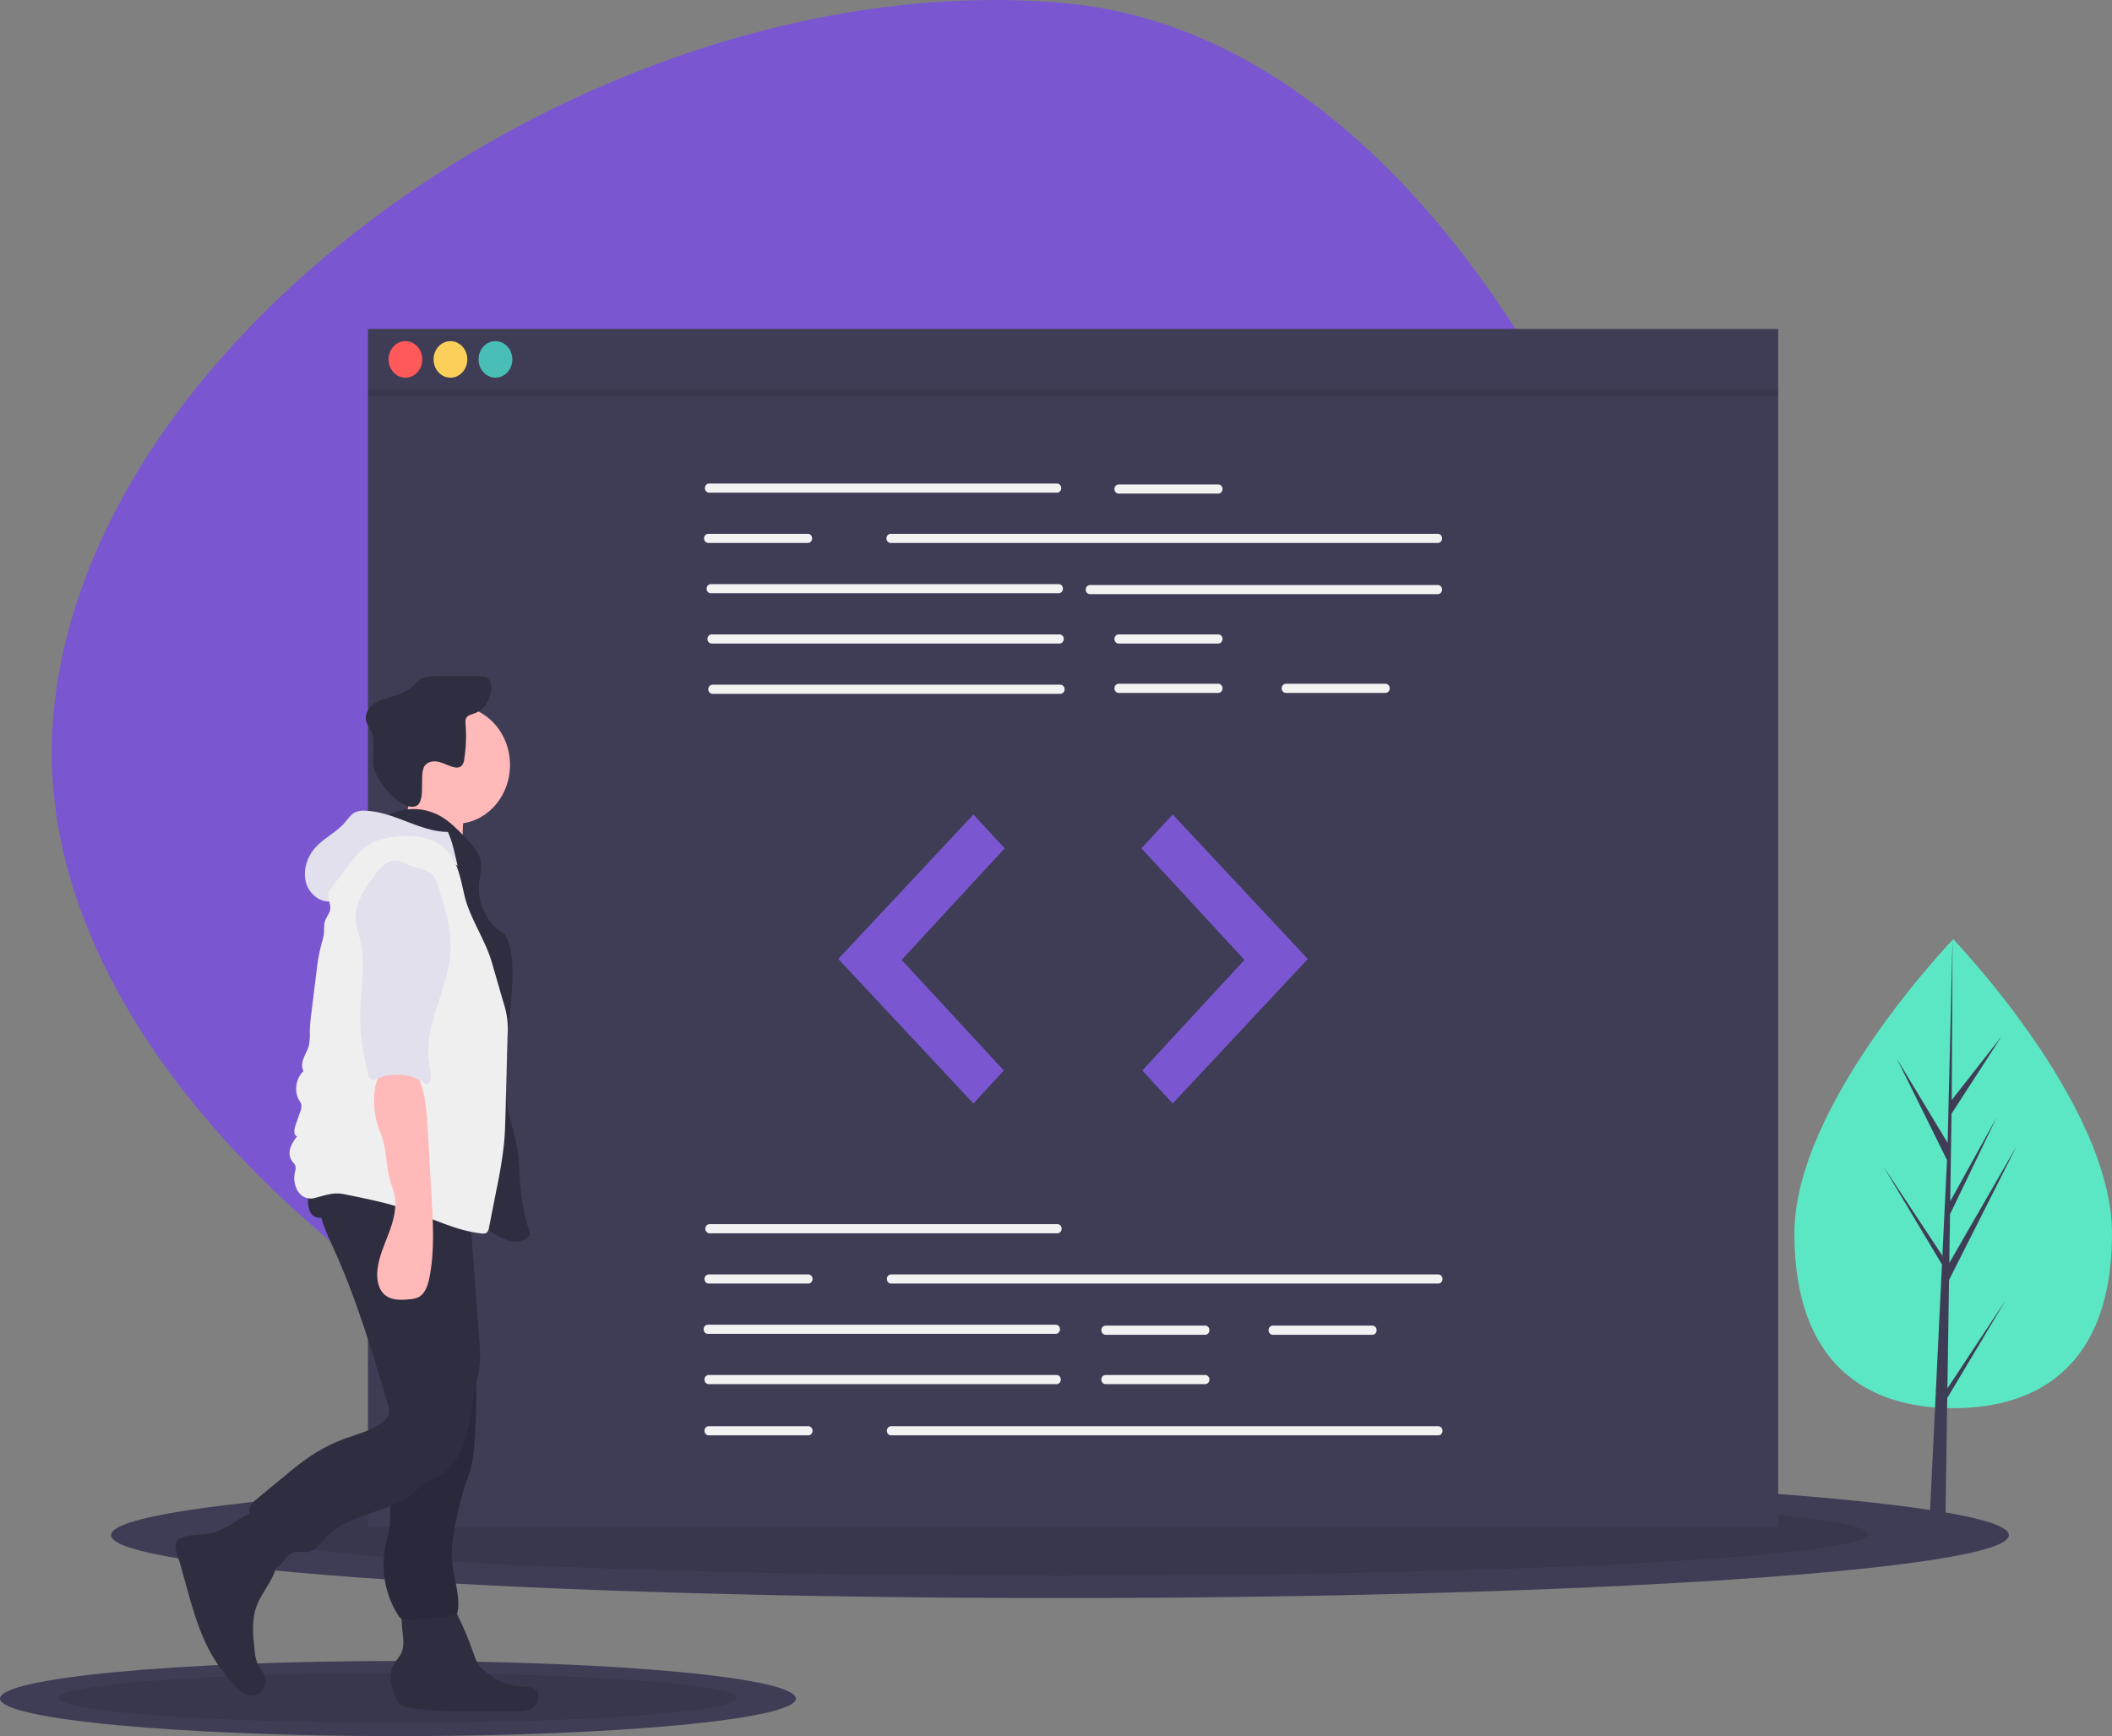 <svg width="680" height="559" viewBox="0 0 680 559" fill="none" xmlns="http://www.w3.org/2000/svg">
<rect x="0" y="0" width="680" height="559" fill="#808080" stroke="none"/>
<g clip-path="url(#clip0)">
<path d="M328.991 494.233C182.63 482.173 8.087 359.376 16.973 232.937C25.86 106.497 194.906 -11.207 341.267 0.853C487.629 12.914 571.879 249.207 562.993 375.647C554.107 502.086 475.352 506.293 328.991 494.233Z" fill="#7A57D1"/>
<path d="M341.266 514.542C510.003 514.542 646.791 505.467 646.791 494.274C646.791 483.08 510.003 474.006 341.266 474.006C172.529 474.006 35.741 483.08 35.741 494.274C35.741 505.467 172.529 514.542 341.266 514.542Z" fill="#3F3D56"/>
<path opacity="0.1" d="M341.266 507.35C484.992 507.35 601.506 501.349 601.506 493.947C601.506 486.545 484.992 480.544 341.266 480.544C197.54 480.544 81.027 486.545 81.027 493.947C81.027 501.349 197.54 507.35 341.266 507.35Z" fill="black"/>
<path d="M128.123 559C198.884 559 256.247 553.585 256.247 546.905C256.247 540.225 198.884 534.809 128.123 534.809C57.363 534.809 0 540.225 0 546.905C0 553.585 57.363 559 128.123 559Z" fill="#3F3D56"/>
<path opacity="0.1" d="M128.123 554.708C188.396 554.708 237.256 551.127 237.256 546.71C237.256 542.292 188.396 538.711 128.123 538.711C67.851 538.711 18.991 542.292 18.991 546.71C18.991 551.127 67.851 554.708 128.123 554.708Z" fill="black"/>
<path d="M572.523 105.916H118.462V491.658H572.523V105.916Z" fill="#3F3D56"/>
<path d="M340.327 158.631H228.311C228.132 158.632 227.955 158.594 227.789 158.52C227.624 158.446 227.474 158.338 227.347 158.201C227.221 158.064 227.121 157.902 227.052 157.723C226.984 157.544 226.948 157.353 226.948 157.159C226.948 156.966 226.984 156.774 227.052 156.595C227.121 156.416 227.221 156.254 227.347 156.117C227.474 155.981 227.624 155.872 227.789 155.798C227.955 155.725 228.132 155.687 228.311 155.687H340.327C340.687 155.688 341.032 155.844 341.286 156.119C341.541 156.395 341.683 156.769 341.683 157.159C341.683 157.549 341.541 157.923 341.286 158.199C341.032 158.475 340.687 158.63 340.327 158.631Z" fill="#F2F2F2"/>
<path d="M462.947 174.823H286.766C286.405 174.823 286.059 174.668 285.804 174.392C285.549 174.116 285.406 173.741 285.406 173.351C285.406 172.961 285.549 172.586 285.804 172.31C286.059 172.034 286.405 171.879 286.766 171.879H462.947C463.125 171.879 463.302 171.917 463.467 171.991C463.632 172.065 463.782 172.174 463.908 172.31C464.034 172.447 464.134 172.609 464.203 172.788C464.271 172.966 464.306 173.158 464.306 173.351C464.306 173.544 464.271 173.736 464.203 173.914C464.134 174.093 464.034 174.255 463.908 174.392C463.782 174.529 463.632 174.637 463.467 174.711C463.302 174.785 463.125 174.823 462.947 174.823Z" fill="#F2F2F2"/>
<path d="M340.871 191.015H228.854C228.494 191.015 228.148 190.86 227.893 190.584C227.638 190.308 227.495 189.933 227.495 189.543C227.495 189.153 227.638 188.778 227.893 188.502C228.148 188.226 228.494 188.071 228.854 188.071H340.871C341.231 188.071 341.577 188.226 341.832 188.502C342.087 188.778 342.23 189.153 342.23 189.543C342.23 189.933 342.087 190.308 341.832 190.584C341.577 190.86 341.231 191.015 340.871 191.015Z" fill="#F2F2F2"/>
<path d="M462.947 191.309H350.93C350.57 191.309 350.224 191.154 349.969 190.878C349.714 190.602 349.571 190.228 349.571 189.837C349.571 189.447 349.714 189.073 349.969 188.796C350.224 188.52 350.57 188.365 350.93 188.365H462.947C463.307 188.365 463.653 188.52 463.908 188.796C464.163 189.073 464.306 189.447 464.306 189.837C464.306 190.228 464.163 190.602 463.908 190.878C463.653 191.154 463.307 191.309 462.947 191.309Z" fill="#F2F2F2"/>
<path d="M341.143 207.207H229.126C228.766 207.207 228.42 207.052 228.165 206.776C227.91 206.5 227.767 206.125 227.767 205.735C227.767 205.344 227.91 204.97 228.165 204.694C228.42 204.418 228.766 204.263 229.126 204.263H341.143C341.503 204.263 341.849 204.418 342.104 204.694C342.359 204.97 342.502 205.344 342.502 205.735C342.502 206.125 342.359 206.5 342.104 206.776C341.849 207.052 341.503 207.207 341.143 207.207Z" fill="#F2F2F2"/>
<path d="M341.414 223.399H229.398C229.038 223.399 228.692 223.244 228.437 222.967C228.182 222.691 228.039 222.317 228.039 221.927C228.039 221.536 228.182 221.162 228.437 220.886C228.692 220.61 229.038 220.455 229.398 220.455H341.414C341.775 220.455 342.121 220.61 342.376 220.886C342.631 221.162 342.774 221.536 342.774 221.927C342.774 222.317 342.631 222.691 342.376 222.967C342.121 223.244 341.775 223.399 341.414 223.399Z" fill="#F2F2F2"/>
<path d="M392.257 158.926H360.174C359.814 158.926 359.468 158.771 359.213 158.494C358.958 158.218 358.815 157.844 358.815 157.454C358.815 157.063 358.958 156.689 359.213 156.413C359.468 156.137 359.814 155.982 360.174 155.982H392.257C392.617 155.982 392.963 156.137 393.218 156.413C393.473 156.689 393.616 157.063 393.616 157.454C393.616 157.844 393.473 158.218 393.218 158.494C392.963 158.771 392.617 158.926 392.257 158.926Z" fill="#F2F2F2"/>
<path d="M392.257 207.207H360.174C359.814 207.207 359.468 207.052 359.213 206.776C358.958 206.5 358.815 206.125 358.815 205.735C358.815 205.344 358.958 204.97 359.213 204.694C359.468 204.418 359.814 204.263 360.174 204.263H392.257C392.617 204.263 392.963 204.418 393.218 204.694C393.473 204.97 393.616 205.344 393.616 205.735C393.616 206.125 393.473 206.5 393.218 206.776C392.963 207.052 392.617 207.207 392.257 207.207Z" fill="#F2F2F2"/>
<path d="M392.257 223.104H360.174C359.996 223.105 359.819 223.067 359.653 222.993C359.488 222.919 359.338 222.811 359.211 222.674C359.085 222.537 358.984 222.375 358.916 222.196C358.847 222.017 358.812 221.826 358.812 221.632C358.812 221.439 358.847 221.247 358.916 221.068C358.984 220.889 359.085 220.727 359.211 220.59C359.338 220.454 359.488 220.345 359.653 220.271C359.819 220.198 359.996 220.16 360.174 220.16H392.257C392.435 220.16 392.613 220.198 392.778 220.271C392.943 220.345 393.093 220.454 393.22 220.59C393.346 220.727 393.447 220.889 393.515 221.068C393.584 221.247 393.619 221.439 393.619 221.632C393.619 221.826 393.584 222.017 393.515 222.196C393.447 222.375 393.346 222.537 393.22 222.674C393.093 222.811 392.943 222.919 392.778 222.993C392.613 223.067 392.435 223.105 392.257 223.104Z" fill="#F2F2F2"/>
<path d="M446.09 223.104H414.007C413.647 223.103 413.302 222.948 413.048 222.672C412.794 222.396 412.651 222.022 412.651 221.632C412.651 221.242 412.794 220.868 413.048 220.592C413.302 220.317 413.647 220.161 414.007 220.16H446.09C446.269 220.16 446.446 220.198 446.611 220.271C446.776 220.345 446.926 220.454 447.053 220.59C447.179 220.727 447.28 220.889 447.348 221.068C447.417 221.247 447.452 221.439 447.452 221.632C447.452 221.826 447.417 222.017 447.348 222.196C447.28 222.375 447.179 222.537 447.053 222.674C446.926 222.811 446.776 222.919 446.611 222.993C446.446 223.067 446.269 223.105 446.09 223.104Z" fill="#F2F2F2"/>
<path d="M260.121 174.823H228.039C227.678 174.823 227.332 174.668 227.077 174.392C226.822 174.116 226.679 173.741 226.679 173.351C226.679 172.961 226.822 172.586 227.077 172.31C227.332 172.034 227.678 171.879 228.039 171.879H260.121C260.482 171.879 260.827 172.034 261.082 172.31C261.337 172.586 261.48 172.961 261.48 173.351C261.48 173.741 261.337 174.116 261.082 174.392C260.827 174.668 260.482 174.823 260.121 174.823Z" fill="#F2F2F2"/>
<path d="M340.463 397.093H228.446C228.086 397.093 227.74 396.938 227.485 396.662C227.23 396.386 227.087 396.011 227.087 395.621C227.087 395.231 227.23 394.856 227.485 394.58C227.74 394.304 228.086 394.149 228.446 394.149H340.463C340.823 394.149 341.169 394.304 341.424 394.58C341.679 394.856 341.822 395.231 341.822 395.621C341.822 396.011 341.679 396.386 341.424 396.662C341.169 396.938 340.823 397.093 340.463 397.093Z" fill="#F2F2F2"/>
<path d="M339.919 429.477H227.903C227.542 429.477 227.196 429.322 226.941 429.046C226.687 428.77 226.543 428.395 226.543 428.005C226.543 427.614 226.687 427.24 226.941 426.964C227.196 426.688 227.542 426.533 227.903 426.533H339.919C340.28 426.533 340.625 426.688 340.88 426.964C341.135 427.24 341.278 427.614 341.278 428.005C341.278 428.395 341.135 428.77 340.88 429.046C340.625 429.322 340.28 429.477 339.919 429.477Z" fill="#F2F2F2"/>
<path d="M340.191 445.669H228.175C227.996 445.669 227.819 445.631 227.653 445.557C227.488 445.484 227.338 445.375 227.211 445.239C227.085 445.102 226.985 444.939 226.916 444.761C226.848 444.582 226.812 444.39 226.812 444.197C226.812 444.003 226.848 443.811 226.916 443.633C226.985 443.454 227.085 443.291 227.211 443.155C227.338 443.018 227.488 442.91 227.653 442.836C227.819 442.762 227.996 442.724 228.175 442.725H340.191C340.37 442.724 340.547 442.762 340.712 442.836C340.877 442.91 341.027 443.018 341.154 443.155C341.281 443.291 341.381 443.454 341.449 443.633C341.518 443.811 341.553 444.003 341.553 444.197C341.553 444.39 341.518 444.582 341.449 444.761C341.381 444.939 341.281 445.102 341.154 445.239C341.027 445.375 340.877 445.484 340.712 445.557C340.547 445.631 340.37 445.669 340.191 445.669Z" fill="#F2F2F2"/>
<path d="M388.042 429.771H355.96C355.6 429.771 355.254 429.616 354.999 429.34C354.744 429.064 354.601 428.69 354.601 428.299C354.601 427.909 354.744 427.534 354.999 427.258C355.254 426.982 355.6 426.827 355.96 426.827H388.042C388.403 426.827 388.749 426.982 389.004 427.258C389.259 427.534 389.402 427.909 389.402 428.299C389.402 428.69 389.259 429.064 389.004 429.34C388.749 429.616 388.403 429.771 388.042 429.771Z" fill="#F2F2F2"/>
<path d="M388.042 445.669H355.96C355.6 445.669 355.254 445.514 354.999 445.237C354.744 444.961 354.601 444.587 354.601 444.197C354.601 443.806 354.744 443.432 354.999 443.156C355.254 442.88 355.6 442.725 355.96 442.725H388.042C388.403 442.725 388.749 442.88 389.004 443.156C389.259 443.432 389.402 443.806 389.402 444.197C389.402 444.587 389.259 444.961 389.004 445.237C388.749 445.514 388.403 445.669 388.042 445.669Z" fill="#F2F2F2"/>
<path d="M441.876 429.771H409.793C409.433 429.771 409.087 429.616 408.832 429.34C408.577 429.064 408.434 428.69 408.434 428.299C408.434 427.909 408.577 427.534 408.832 427.258C409.087 426.982 409.433 426.827 409.793 426.827H441.876C442.236 426.827 442.582 426.982 442.837 427.258C443.092 427.534 443.235 427.909 443.235 428.299C443.235 428.69 443.092 429.064 442.837 429.34C442.582 429.616 442.236 429.771 441.876 429.771Z" fill="#F2F2F2"/>
<path d="M463.083 413.285H286.902C286.541 413.285 286.195 413.13 285.94 412.854C285.685 412.578 285.542 412.203 285.542 411.813C285.542 411.423 285.685 411.048 285.94 410.772C286.195 410.496 286.541 410.341 286.902 410.341H463.083C463.443 410.341 463.789 410.496 464.044 410.772C464.299 411.048 464.442 411.423 464.442 411.813C464.442 412.203 464.299 412.578 464.044 412.854C463.789 413.13 463.443 413.285 463.083 413.285Z" fill="#F2F2F2"/>
<path d="M260.257 413.285H228.175C227.814 413.285 227.468 413.13 227.213 412.854C226.958 412.578 226.815 412.203 226.815 411.813C226.815 411.423 226.958 411.048 227.213 410.772C227.468 410.496 227.814 410.341 228.175 410.341H260.257C260.617 410.341 260.963 410.496 261.218 410.772C261.473 411.048 261.616 411.423 261.616 411.813C261.616 412.203 261.473 412.578 261.218 412.854C260.963 413.13 260.617 413.285 260.257 413.285Z" fill="#F2F2F2"/>
<path d="M463.083 462.155H286.902C286.723 462.155 286.546 462.117 286.381 462.044C286.215 461.97 286.065 461.862 285.938 461.725C285.812 461.588 285.712 461.426 285.643 461.247C285.575 461.068 285.539 460.876 285.539 460.683C285.539 460.489 285.575 460.298 285.643 460.119C285.712 459.94 285.812 459.778 285.938 459.641C286.065 459.504 286.215 459.396 286.381 459.322C286.546 459.248 286.723 459.21 286.902 459.211H463.083C463.443 459.211 463.789 459.366 464.044 459.642C464.299 459.918 464.442 460.293 464.442 460.683C464.442 461.073 464.299 461.448 464.044 461.724C463.789 462 463.443 462.155 463.083 462.155Z" fill="#F2F2F2"/>
<path d="M260.257 462.155H228.175C227.996 462.155 227.819 462.117 227.653 462.044C227.488 461.97 227.338 461.862 227.211 461.725C227.085 461.588 226.985 461.426 226.916 461.247C226.848 461.068 226.812 460.876 226.812 460.683C226.812 460.489 226.848 460.298 226.916 460.119C226.985 459.94 227.085 459.778 227.211 459.641C227.338 459.504 227.488 459.396 227.653 459.322C227.819 459.248 227.996 459.21 228.175 459.211H260.257C260.436 459.21 260.613 459.248 260.778 459.322C260.943 459.396 261.094 459.504 261.22 459.641C261.347 459.778 261.447 459.94 261.515 460.119C261.584 460.298 261.619 460.489 261.619 460.683C261.619 460.876 261.584 461.068 261.515 461.247C261.447 461.426 261.347 461.588 261.22 461.725C261.094 461.862 260.943 461.97 260.778 462.044C260.613 462.117 260.436 462.155 260.257 462.155Z" fill="#F2F2F2"/>
<path d="M313.41 262.259L269.909 308.774L313.41 355.289L323.198 344.691L290.3 309.068L323.47 273.152L313.41 262.259Z" fill="#7A57D1"/>
<path d="M377.575 262.259L421.076 308.774L377.575 355.289L367.787 344.691L400.685 309.068L367.515 273.152L377.575 262.259Z" fill="#7A57D1"/>
<path d="M130.538 121.607C133.54 121.607 135.973 118.973 135.973 115.723C135.973 112.473 133.54 109.839 130.538 109.839C127.537 109.839 125.104 112.473 125.104 115.723C125.104 118.973 127.537 121.607 130.538 121.607Z" fill="#FF5959"/>
<path d="M145.03 121.607C148.031 121.607 150.464 118.973 150.464 115.723C150.464 112.473 148.031 109.839 145.03 109.839C142.029 109.839 139.596 112.473 139.596 115.723C139.596 118.973 142.029 121.607 145.03 121.607Z" fill="#FACF5A"/>
<path d="M159.521 121.607C162.522 121.607 164.955 118.973 164.955 115.723C164.955 112.473 162.522 109.839 159.521 109.839C156.52 109.839 154.087 112.473 154.087 115.723C154.087 118.973 156.52 121.607 159.521 121.607Z" fill="#49BEB7"/>
<path opacity="0.1" d="M572.523 125.53H118.462V127.491H572.523V125.53Z" fill="black"/>
<path d="M680 397.154C680 438.847 657.109 453.405 628.872 453.405C600.635 453.405 577.744 438.847 577.744 397.154C577.744 355.46 628.872 302.419 628.872 302.419C628.872 302.419 680 355.46 680 397.154Z" fill="#5BE7C4"/>
<path d="M627.01 447.027L627.533 412.133L649.325 368.965L627.615 406.66L627.851 390.97L642.869 359.738L627.913 386.818L628.336 358.599L644.419 333.735L628.403 354.162L628.667 302.42L627.005 370.918L627.141 368.092L610.79 340.991L626.879 373.517L625.356 405.032L625.311 404.195L606.461 375.675L625.253 407.15L625.063 411.091L625.029 411.151L625.044 411.474L621.179 491.432H626.343L626.963 450.132L645.71 418.734L627.01 447.027Z" fill="#3F3D56"/>
<path d="M74.039 491.064C72.471 492.01 70.816 492.777 69.101 493.354C66.035 494.261 62.757 493.929 59.66 494.703C58.392 495.02 57.011 495.683 56.608 497.023C56.312 498.006 56.634 499.067 56.942 500.046C60.365 510.912 62.428 522.449 67.886 532.292C70.18 536.425 73.027 540.168 76.335 543.398C77.576 544.609 78.982 545.794 80.643 545.984C81.409 546.071 82.182 545.939 82.885 545.599C83.589 545.26 84.197 544.725 84.648 544.05C85.099 543.375 85.378 542.583 85.457 541.753C85.535 540.924 85.41 540.087 85.094 539.327C84.604 538.149 83.695 537.237 83.108 536.113C82.472 534.681 82.099 533.129 82.009 531.542C81.47 526.895 80.95 522.038 82.438 517.639C83.435 514.689 85.265 512.174 86.789 509.501C88.313 506.828 89.579 503.766 89.24 500.646C89.009 498.517 88.05 496.568 87.036 494.726C86.021 492.881 84.014 487.921 81.975 487.306C79.857 486.666 75.886 490.04 74.039 491.064Z" fill="#2F2E41"/>
<path d="M129.852 528.598C129.884 529.65 129.748 530.699 129.452 531.701C128.813 533.527 127.229 534.778 126.411 536.517C125.272 538.937 125.788 541.861 126.542 544.451C127.015 546.074 127.635 547.764 128.905 548.768C129.99 549.496 131.225 549.925 132.5 550.015C143.39 551.647 154.453 550.71 165.442 551.052C167.445 551.115 169.566 551.19 171.314 550.131C173.063 549.071 174.144 546.406 172.955 544.66C171.887 543.091 169.775 543.106 167.978 543.014C163.298 542.756 158.841 540.768 155.351 537.381C154.663 536.745 154.066 536.001 153.58 535.174C153.206 534.44 152.896 533.67 152.653 532.874C151.113 528.355 149.28 523.96 147.168 519.72C146.577 518.534 145.908 517.298 144.81 516.663C144.006 516.267 143.133 516.061 142.25 516.058C139.511 515.866 132.418 514.856 130.3 517.162C128.343 519.293 129.895 525.892 129.852 528.598Z" fill="#2F2E41"/>
<path d="M146.707 265.244C156.369 265.244 164.202 256.763 164.202 246.3C164.202 235.838 156.369 227.356 146.707 227.356C137.044 227.356 129.212 235.838 129.212 246.3C129.212 256.763 137.044 265.244 146.707 265.244Z" fill="#FFB9B9"/>
<path d="M130.908 261.943C129.868 264.959 128.102 267.792 125.534 269.416L149.731 274.76C148.854 270.936 148.738 266.954 149.392 263.077C149.632 262.139 149.682 261.156 149.537 260.195C149.082 258.294 147.106 257.379 145.337 256.943C140.921 255.852 137.016 255.268 132.912 253.156C131.657 255.481 131.833 259.262 130.908 261.943Z" fill="#FFB9B9"/>
<path d="M125.332 262.323C127.935 261.047 130.771 260.427 133.627 260.507C136.483 260.588 139.286 261.368 141.824 262.789C144.926 264.559 147.495 267.231 150.018 269.868C152.344 272.298 154.826 275.08 154.991 278.575C155.071 280.269 154.583 281.925 154.337 283.599C153.894 287.062 154.457 290.588 155.947 293.689C157.438 296.79 159.783 299.312 162.657 300.905C164.579 304.372 164.976 308.573 165.005 312.617C165.117 327.939 160.652 343.451 163.84 358.38C164.588 361.885 165.749 365.28 166.395 368.809C167.233 373.38 167.191 378.08 167.629 382.715C168.105 387.735 169.141 392.674 170.717 397.423C169.664 399.236 167.472 399.932 165.499 399.785C163.525 399.638 161.679 398.71 159.918 397.735C151.391 393.009 143.58 386.779 134.747 382.763C128.904 380.106 122.679 378.451 117.01 375.383C111.341 372.314 106.069 367.444 104.336 360.843C103.587 357.989 103.54 354.982 103.5 352.015C103.327 339.518 103.167 326.885 105.679 314.687C107.895 303.93 112.165 293.639 113.097 282.663C113.4 279.091 113.406 275.266 115.25 272.285C117.855 268.072 123.481 266.981 125.332 262.323Z" fill="#2F2E41"/>
<path d="M136.756 246.568C137.787 245.112 139.776 244.913 141.423 245.344C143.07 245.774 144.588 246.694 146.251 247.043C146.63 247.159 147.026 247.188 147.415 247.129C147.804 247.07 148.178 246.924 148.512 246.699C149.093 246.079 149.441 245.247 149.487 244.365C150.07 240.611 150.206 236.792 149.892 233.001C149.806 232.47 149.838 231.923 149.988 231.408C150.4 230.333 151.656 230.078 152.682 229.733C154.375 229.113 155.829 227.901 156.815 226.287C157.8 224.672 158.261 222.749 158.124 220.82C158.099 219.894 157.74 219.016 157.124 218.374C156.414 217.748 155.421 217.709 154.506 217.701C149.803 217.661 145.1 217.662 140.397 217.705C138.656 217.721 136.828 217.768 135.319 218.707C134.204 219.402 133.374 220.52 132.372 221.395C129.76 223.678 126.227 224.142 123.049 225.312C121.498 225.791 120.089 226.7 118.963 227.951C117.906 229.258 117.398 231.202 118.062 232.784C118.402 233.443 118.783 234.077 119.201 234.683C121.075 237.928 119.827 242.138 120.107 245.954C120.457 250.719 126.97 258.449 131.386 259.577C138.515 261.397 134.396 249.696 136.756 246.568Z" fill="#2F2E41"/>
<path d="M126.88 455.492C127.33 458.971 127.907 462.463 127.753 465.972C127.537 470.871 125.905 475.592 125.604 480.486C125.378 484.141 125.9 487.836 125.431 491.464C125.131 493.787 124.431 496.027 123.998 498.325C123.312 502.07 123.331 505.927 124.055 509.664C124.778 513.401 126.191 516.942 128.208 520.074C128.505 520.61 128.926 521.052 129.43 521.356C129.913 521.55 130.431 521.624 130.944 521.573C136.036 521.461 141.115 520.961 146.142 520.077C146.51 520.061 146.859 519.894 147.118 519.611C147.231 519.423 147.304 519.21 147.33 518.987C148.262 513.799 146.136 508.596 145.596 503.343C145.019 497.734 146.262 492.112 147.495 486.629C148.055 483.924 148.754 481.255 149.589 478.634C150.185 476.871 150.906 475.155 151.423 473.363C152.155 470.546 152.6 467.652 152.752 464.731C153.111 460.121 153.301 455.501 153.323 450.871C153.444 446.483 153.107 442.094 152.317 437.788C151.183 432.337 148.861 427.275 146.559 422.274C145.329 422.593 144.173 423.188 143.167 424.019C140.201 426.099 137.104 427.952 133.899 429.564C131.745 430.647 127.546 431.416 126.179 433.673C124.831 435.899 125.701 440.441 125.804 442.896C125.98 447.11 126.339 451.308 126.88 455.492Z" fill="#2F2E41"/>
<path opacity="0.1" d="M126.88 455.492C127.33 458.971 127.907 462.463 127.753 465.972C127.537 470.871 125.905 475.592 125.604 480.486C125.378 484.141 125.9 487.836 125.431 491.464C125.131 493.787 124.431 496.027 123.998 498.325C123.312 502.07 123.331 505.927 124.055 509.664C124.778 513.401 126.191 516.942 128.208 520.074C128.505 520.61 128.926 521.052 129.43 521.356C129.913 521.55 130.431 521.624 130.944 521.573C136.036 521.461 141.115 520.961 146.142 520.077C146.51 520.061 146.859 519.894 147.118 519.611C147.231 519.423 147.304 519.21 147.33 518.987C148.262 513.799 146.136 508.596 145.596 503.343C145.019 497.734 146.262 492.112 147.495 486.629C148.055 483.924 148.754 481.255 149.589 478.634C150.185 476.871 150.906 475.155 151.423 473.363C152.155 470.546 152.6 467.652 152.752 464.731C153.111 460.121 153.301 455.501 153.323 450.871C153.444 446.483 153.107 442.094 152.317 437.788C151.183 432.337 148.861 427.275 146.559 422.274C145.329 422.593 144.173 423.188 143.167 424.019C140.201 426.099 137.104 427.952 133.899 429.564C131.745 430.647 127.546 431.416 126.179 433.673C124.831 435.899 125.701 440.441 125.804 442.896C125.98 447.11 126.339 451.308 126.88 455.492Z" fill="black"/>
<path d="M103.227 381.178C100.904 387.951 104.319 395.27 107.286 401.741C114.595 417.685 119.671 434.698 124.72 451.638C125.098 452.906 125.476 454.291 125.055 455.544C124.691 456.434 124.1 457.193 123.351 457.732C119.87 460.595 115.437 461.615 111.29 463.113C107.283 464.561 103.444 466.509 99.853 468.918C96.847 470.934 94.032 473.262 91.223 475.585L82.279 482.982C81.7 483.405 81.195 483.936 80.785 484.548C79.922 486.014 80.275 487.927 80.705 489.601C81.842 494.034 83.306 498.362 85.084 502.541C85.376 503.457 85.933 504.247 86.672 504.795C88.068 505.607 89.775 504.53 90.841 503.26C91.907 501.99 92.829 500.41 94.332 499.865C95.832 499.321 97.484 499.98 99.052 499.742C101.587 499.356 103.27 496.828 105.098 494.886C112.564 486.955 125.029 487.53 133.242 480.517C134.43 479.367 135.687 478.304 137.005 477.335C138.393 476.446 139.968 475.959 141.408 475.173C145.79 472.784 148.545 467.845 150.02 462.779C151.496 457.713 151.917 452.365 152.977 447.179C153.525 444.498 154.247 441.845 154.49 439.112C154.647 436.57 154.596 434.017 154.338 431.485L151.374 391.789C151.133 388.557 150.891 385.321 150.423 382.119C141.621 382.459 132.826 382.843 124.02 382.956C117.012 383.045 109.876 383.576 103.227 381.178Z" fill="#2F2E41"/>
<path d="M99.991 390.464C101.185 392.543 104.091 392.5 106.092 391.36C108.093 390.22 109.648 388.305 111.654 387.175C114.349 385.656 117.539 385.713 120.576 385.806C125.384 385.953 130.252 386.11 134.878 387.537C139.663 389.013 144.321 391.854 149.269 391.287C150.13 391.188 151.071 390.921 151.54 390.133C151.815 389.562 151.944 388.922 151.914 388.279L152.076 383.598C152.175 382.789 152.056 381.965 151.732 381.228C151.317 380.614 150.747 380.142 150.092 379.868C143.05 376.177 135.018 375.49 127.199 375.2C123.224 375.052 119.247 374.992 115.269 375.018C111.893 375.04 107.84 374.511 104.558 375.488C100.153 376.799 97.757 386.572 99.991 390.464Z" fill="#2F2E41"/>
<path d="M144.212 267.879C134.985 267.791 126.623 261.196 117.396 261.035C116.281 260.951 115.164 261.16 114.14 261.643C112.854 262.345 112.009 263.701 111.032 264.846C108.304 268.045 104.354 269.753 101.551 272.875C98.923 275.803 97.461 280.165 98.499 284.09C99.536 288.015 103.452 291.026 107.121 290.082C108.598 284.902 111.649 280.414 115.777 277.346C117.925 275.854 120.189 274.568 122.543 273.501C126.69 271.466 131.327 269.393 135.656 270.918C137.253 271.571 138.758 272.46 140.13 273.56L147.348 278.81C146.507 275.218 145.751 271.189 144.212 267.879Z" fill="#E1E0EC"/>
<path d="M106.058 286.609C104.832 288.265 106.597 290.663 106.327 292.764C106.148 294.16 105.087 295.226 104.645 296.551C104.187 297.925 104.43 299.446 104.257 300.893C104.082 301.946 103.825 302.981 103.487 303.986C102.709 306.988 102.167 310.055 101.865 313.156L100.25 326.216C99.969 328.181 99.799 330.163 99.739 332.151C99.82 333.636 99.728 335.127 99.466 336.588C99.108 338.015 98.316 339.264 97.783 340.626C97.251 341.987 97.004 343.634 97.723 344.891C95.313 347.065 94.597 351.334 96.282 354.198C96.603 354.644 96.854 355.145 97.025 355.679C97.118 356.426 97.004 357.186 96.698 357.863L95.064 362.575C94.647 363.781 94.514 365.617 95.676 365.892C94.714 366.975 93.964 368.257 93.472 369.663C93.233 370.368 93.162 371.127 93.264 371.87C93.367 372.613 93.64 373.317 94.059 373.916C94.465 374.301 94.81 374.755 95.082 375.26C95.242 375.964 95.201 376.703 94.964 377.381C94.72 378.41 94.672 379.482 94.826 380.531C94.978 381.581 95.328 382.585 95.853 383.483C96.397 384.368 97.168 385.063 98.07 385.482C98.973 385.901 99.969 386.026 100.936 385.842C104.203 385.044 107.139 383.785 110.433 384.439C117.525 385.848 124.64 387.264 131.509 389.638C139.349 392.349 146.94 396.323 155.133 397.157C155.673 397.277 156.233 397.182 156.713 396.891C157.131 396.463 157.39 395.885 157.444 395.265C158.288 390.979 159.132 386.694 159.976 382.408C160.997 377.658 161.774 372.85 162.304 368.006C162.592 364.88 162.675 361.737 162.757 358.597L163.409 333.601C163.715 329.917 163.261 326.206 162.081 322.735L158.327 309.758C156.184 302.353 151.27 295.786 149.52 288.26C148.412 283.497 147.594 278.386 144.624 274.674C140.39 269.381 133.065 268.558 126.653 269.468C123.756 269.879 120.835 270.588 118.329 272.215C115.432 274.096 113.298 277.059 111.233 279.954C109.531 282.339 107.799 284.257 106.058 286.609Z" fill="#EFEFEF"/>
<path d="M121.029 360.129C121.557 362.596 122.667 364.87 123.346 367.293C124.484 371.352 124.387 375.724 125.522 379.784C125.999 381.488 126.69 383.124 127.032 384.866C127.829 388.926 126.665 393.127 125.218 396.971C123.772 400.816 122.01 404.606 121.54 408.726C121.21 411.628 121.685 414.905 123.75 416.788C125.895 418.743 129.011 418.611 131.804 418.351C132.807 418.32 133.797 418.097 134.728 417.692C136.864 416.597 137.763 413.86 138.263 411.36C139.936 402.978 139.458 394.291 138.972 385.733L137.7 363.35C137.455 359.041 137.193 354.643 135.967 350.505C135.52 349 134.743 345.959 133.473 344.998C132.216 344.046 128.625 344.004 127.068 343.925C119.763 343.553 119.845 354.593 121.029 360.129Z" fill="#FFB9B9"/>
<path d="M129.122 277.489C127.63 276.643 125.751 277.007 124.309 277.949C122.917 278.981 121.697 280.264 120.703 281.74C117.479 286.001 114.067 290.89 114.545 296.373C114.724 298.429 115.451 300.375 115.944 302.37C118.105 311.118 115.715 320.369 115.99 329.42C116.148 334.649 117.199 339.793 118.246 344.901C118.459 345.944 118.801 347.151 119.733 347.502C120.432 347.766 121.188 347.427 121.881 347.141C124.46 346.109 127.232 345.765 129.96 346.137C132.689 346.51 135.295 347.588 137.557 349.281C139.287 348.281 138.639 345.121 138.251 343.04C137.099 336.856 138.663 330.477 140.563 324.514C142.462 318.551 144.735 312.595 145.05 306.296C145.407 299.159 143.221 292.193 141.065 285.438C140.594 283.964 140.08 282.417 138.989 281.399C138.055 280.646 136.984 280.117 135.847 279.845C133.557 279.112 131.238 278.688 129.122 277.489Z" fill="#E1E0EC"/>
</g>
<defs>
<clipPath id="clip0">
<rect width="680" height="559" fill="white"/>
</clipPath>
</defs>
</svg>
